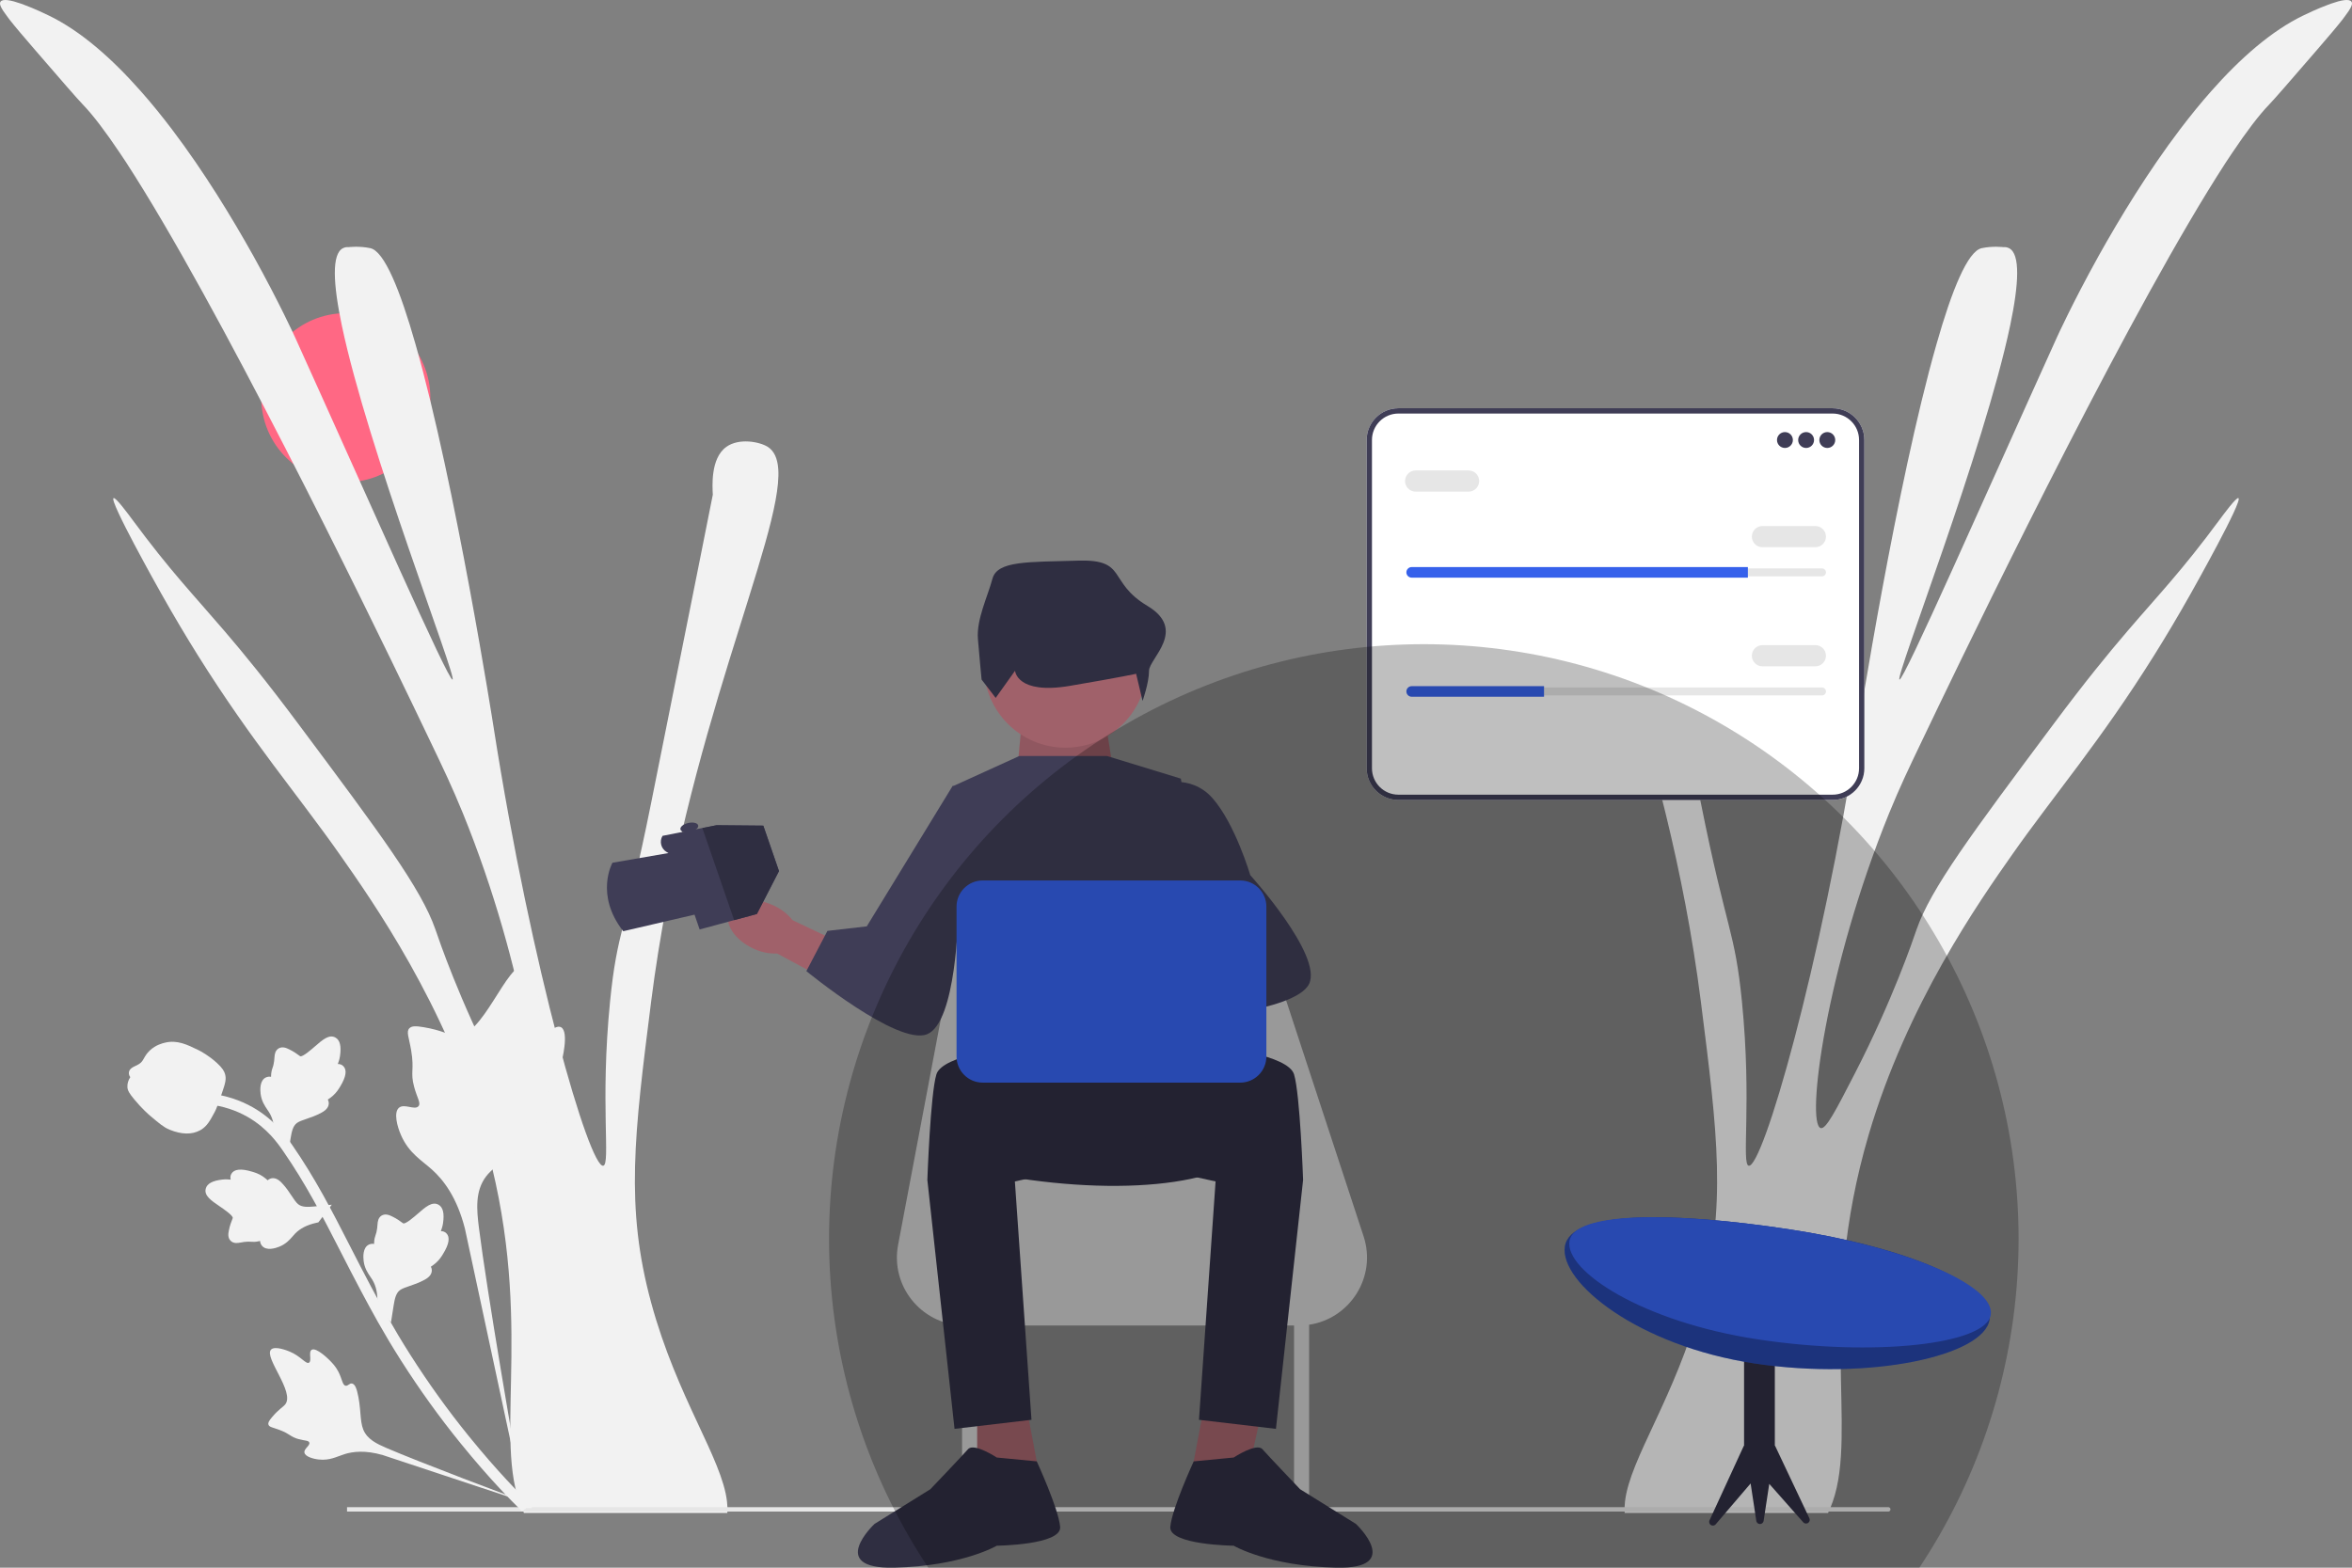 <svg width="522" height="348" viewBox="0 0 522 348" fill="none" xmlns="http://www.w3.org/2000/svg">
<rect x="0" y="0" width="522" height="348" fill="#808080" stroke="none"/>
<g clip-path="url(#clip0_18_133)">
<path d="M248.074 177.525H225.16L226.923 158.724H245.137L248.074 177.525Z" fill="#A0616A"/>
<path opacity="0.1" d="M248.074 177.525H225.16L226.923 158.724H245.137L248.074 177.525Z" fill="black"/>
<path d="M76.748 107.046C87.111 107.046 95.512 98.645 95.512 88.282C95.512 77.919 87.111 69.518 76.748 69.518C66.385 69.518 57.984 77.919 57.984 88.282C57.984 98.645 66.385 107.046 76.748 107.046Z" fill="#FF6884"/>
<path d="M161.346 333.299C161.453 334.196 161.483 335.032 161.422 335.853H116.292C115.882 335.032 115.532 334.181 115.228 333.299C109.71 317.446 118.785 291.058 107.278 251.933C98.736 222.901 82.79 200.192 75.357 189.613C66.222 176.601 55.87 164.593 43.877 145.411C41.278 141.261 38.603 136.762 35.836 131.852C34.909 130.211 24.223 111.165 25.196 110.572C25.652 110.298 28.479 114.144 29.437 115.436C37.888 126.867 42.798 131.867 49.836 140.091C54.107 145.076 59.154 151.232 66.237 160.732C84.402 185.068 93.476 197.228 96.638 206.333C97.474 208.765 101.928 221.928 110.318 238.253C114.605 246.583 116.748 250.748 117.919 250.413C121.232 249.456 116.763 214.967 102.718 180.493C100.316 174.625 98.523 170.871 95.118 163.773C89.585 152.19 58.774 87.817 36.125 49.285C33.282 44.436 30.562 40.013 28.054 36.137C27.567 35.407 27.096 34.693 26.64 34.009C23.478 29.297 20.681 25.573 18.356 23.171C17.124 21.895 13.993 18.277 7.715 11.011C5.222 8.123 3.398 5.98 2.167 4.414C1.985 4.186 1.818 3.958 1.681 3.761C0.191 1.815 -0.234 0.873 0.115 0.371C0.617 -0.343 2.547 0.067 4.66 0.812C4.888 0.888 5.131 0.979 5.359 1.07C7.655 1.922 9.98 3.031 10.755 3.411C17.869 6.831 24.816 12.957 31.246 20.238C33.632 22.928 35.927 25.77 38.147 28.689C45.291 38.113 51.523 48.373 56.235 56.809C62.011 67.206 65.477 74.852 65.477 74.852C81.605 110.466 99.496 151.202 100.438 150.852C101.472 150.472 81.635 99.765 75.859 72.222C73.928 62.996 73.579 56.368 76.117 55.092C76.209 55.046 76.3 55 76.406 54.97C76.801 54.833 77.166 54.848 77.364 54.864C77.364 54.864 79.72 54.56 82.198 55.092C85.283 55.76 88.795 64.349 92.215 76.402C101.107 107.471 109.558 161.493 109.558 161.493C118.01 215.529 130.839 259.26 133.879 258.773C135.566 258.5 133.149 244.926 135.399 222.293C136.98 206.424 138.774 206.91 144.519 178.213C153.64 132.688 158.2 109.934 158.2 109.812C158.154 108.854 158.033 106.924 158.321 104.918C158.625 102.744 159.401 100.464 161.24 99.172C164.037 97.196 168.536 98.047 170.36 99.172C171.819 100.084 172.564 101.756 172.731 104.158C173.735 119.267 152.028 163.073 144.519 222.293C140.78 251.796 138.728 267.893 144.519 289.174C150.25 310.271 160.237 323.708 161.346 333.299Z" fill="#F2F2F2"/>
<path d="M360.654 333.299C360.547 334.196 360.517 335.032 360.578 335.853H405.708C406.118 335.032 406.468 334.181 406.772 333.299C412.29 317.446 403.215 291.058 414.722 251.933C423.264 222.901 439.21 200.192 446.643 189.613C455.778 176.601 466.13 164.593 478.123 145.411C480.722 141.261 483.397 136.762 486.164 131.852C487.091 130.211 497.777 111.165 496.804 110.572C496.348 110.298 493.521 114.144 492.563 115.436C484.112 126.867 479.202 131.867 472.164 140.091C467.893 145.076 462.846 151.232 455.763 160.732C437.598 185.068 428.524 197.228 425.362 206.333C424.526 208.765 420.072 221.928 411.682 238.253C407.395 246.583 405.252 250.748 404.081 250.413C400.768 249.456 405.237 214.966 419.282 180.493C421.684 174.625 423.477 170.871 426.882 163.773C432.415 152.19 463.226 87.817 485.875 49.285C488.717 44.436 491.438 40.013 493.946 36.137C494.433 35.407 494.904 34.693 495.36 34.009C498.522 29.297 501.319 25.573 503.644 23.171C504.876 21.895 508.007 18.277 514.285 11.011C516.778 8.123 518.602 5.98 519.833 4.414C520.015 4.186 520.182 3.958 520.319 3.761C521.809 1.815 522.234 0.873 521.885 0.371C521.383 -0.343 519.453 0.067 517.34 0.812C517.112 0.888 516.869 0.979 516.641 1.07C514.345 1.922 512.02 3.031 511.245 3.411C504.131 6.831 497.184 12.957 490.754 20.238C488.368 22.928 486.073 25.77 483.853 28.689C476.709 38.113 470.477 48.373 465.765 56.809C459.989 67.206 456.523 74.852 456.523 74.852C440.395 110.466 422.504 151.202 421.562 150.852C420.528 150.472 440.365 99.765 446.141 72.222C448.072 62.996 448.421 56.368 445.883 55.092C445.791 55.046 445.7 55 445.594 54.97C445.199 54.833 444.834 54.848 444.636 54.864C444.636 54.864 442.28 54.56 439.802 55.092C436.717 55.76 433.205 64.348 429.785 76.402C420.893 107.471 412.442 161.492 412.442 161.492C403.99 215.529 391.161 259.26 388.121 258.773C386.434 258.5 388.851 244.926 386.601 222.293C385.02 206.424 383.226 206.91 377.481 178.213C368.36 132.688 363.8 109.934 363.8 109.812C363.846 108.854 363.967 106.924 363.679 104.918C363.375 102.744 362.599 100.464 360.76 99.172C357.963 97.196 353.464 98.047 351.64 99.172C350.181 100.084 349.436 101.756 349.269 104.158C348.265 119.266 369.972 163.073 377.481 222.293C381.22 251.796 383.272 267.893 377.481 289.174C371.75 310.271 361.763 323.708 360.654 333.299Z" fill="#F2F2F2"/>
<path d="M419.574 335.054C419.574 335.327 419.353 335.548 419.08 335.548H77.019V334.561H419.08C419.353 334.561 419.574 334.782 419.574 335.054Z" fill="#E6E6E6"/>
<path d="M215.195 314.135L219.046 331.415L231.102 329.74L227.753 311.991L215.195 314.135Z" fill="#A0616A"/>
<path d="M279.831 314.135L275.979 331.415L263.923 329.74L267.272 311.991L279.831 314.135Z" fill="#A0616A"/>
<path d="M302.633 274.437L280.934 208.341C276.079 193.555 262.277 183.559 246.713 183.559C229.403 183.559 214.54 195.874 211.324 212.883L199.323 276.34C197.605 285.427 204.378 293.847 213.52 294.223V337.61H216.869V294.241H287.198V337.61H290.547V294.069C299.595 292.729 305.597 283.466 302.633 274.437Z" fill="#CCCCCC"/>
<path d="M257.727 229.439L216.869 230.779C216.869 230.779 201.464 258.24 228.591 261.924C255.718 265.608 279.496 261.589 280.5 249.868C281.505 238.147 273.133 229.104 257.727 229.439Z" fill="#2F2E41"/>
<path d="M224.572 232.453C224.572 232.453 209.166 234.128 207.827 238.481C206.487 242.835 205.817 261.924 205.817 261.924L211.846 317.182L228.926 315.172L225.242 262.259L245.001 257.905L224.572 232.453Z" fill="#2F2E41"/>
<path d="M221.223 323.545C221.223 323.545 216.154 320.196 214.837 321.703C213.52 323.21 206.487 330.577 206.487 330.577L194.096 338.28C194.096 338.28 183.379 348.327 198.45 347.992C213.52 347.657 221.223 343.12 221.223 343.12C221.223 343.12 235.624 342.968 235.289 338.95C234.954 334.931 230.094 324.398 230.094 324.398L221.223 323.545Z" fill="#2F2E41"/>
<path d="M270.453 232.453C270.453 232.453 285.859 234.128 287.198 238.481C288.538 242.835 289.208 261.924 289.208 261.924L283.18 317.182L266.1 315.172L269.784 262.259L250.024 257.905L270.453 232.453Z" fill="#2F2E41"/>
<path d="M273.802 323.545C273.802 323.545 278.871 320.196 280.188 321.703C281.505 323.21 288.538 330.577 288.538 330.577L300.929 338.28C300.929 338.28 311.646 348.327 296.576 347.992C281.505 347.657 273.802 343.12 273.802 343.12C273.802 343.12 259.402 342.968 259.736 338.95C260.071 334.931 264.931 324.398 264.931 324.398L273.802 323.545Z" fill="#2F2E41"/>
<path d="M245.671 167.819H226.229L211.511 174.517L214.86 218.723C214.86 218.723 210.685 232.162 215.787 232.978C220.888 233.793 249.02 238.816 256.722 234.463C264.425 230.109 271.123 231.449 271.123 231.449L262.081 172.842L245.671 167.819Z" fill="#3F3D56"/>
<path d="M236.461 165.977C246.449 165.977 254.545 157.88 254.545 147.893C254.545 137.905 246.449 129.808 236.461 129.808C226.473 129.808 218.376 137.905 218.376 147.893C218.376 157.88 226.473 165.977 236.461 165.977Z" fill="#A0616A"/>
<path d="M217.855 150.853L220.98 154.925L225.279 148.897C225.279 148.897 225.637 154.256 237.46 152.246C249.282 150.237 252.148 149.567 252.148 149.567L253.581 155.595C253.581 155.595 255.014 151.576 255.014 148.897C255.014 146.218 263.613 139.855 254.656 134.497C245.7 129.139 250.357 124.115 239.251 124.45C228.145 124.785 221.338 124.45 220.263 128.469C219.188 132.487 216.681 137.511 217.039 141.864C217.397 146.218 217.855 150.853 217.855 150.853Z" fill="#2F2E41"/>
<path d="M252.069 230.137C247.715 231.583 243.44 230.509 242.52 227.738C241.6 224.967 244.383 221.549 248.739 220.103C250.471 219.501 252.322 219.323 254.137 219.584L272.662 213.689L275.242 222.441L256.706 227.323C255.407 228.618 253.817 229.583 252.069 230.137Z" fill="#A0616A"/>
<path d="M167.189 210.563C163.02 208.648 160.63 204.944 161.849 202.291C163.069 199.638 167.436 199.042 171.606 200.958C173.282 201.701 174.756 202.835 175.904 204.264L193.465 212.603L189.376 220.76L172.498 211.673C170.665 211.732 168.845 211.352 167.189 210.563Z" fill="#A0616A"/>
<path d="M211.45 174.422C211.45 174.422 218.418 177.266 218.202 184.855C217.986 192.445 212.659 203.051 212.659 203.051C212.659 203.051 212.288 226.995 205.741 229.587C199.195 232.179 178.964 215.569 178.964 215.569L183.637 206.643L192.37 205.636L211.45 174.422Z" fill="#3F3D56"/>
<path d="M257.057 174.182C257.057 174.182 264.09 171.503 269.114 177.196C274.137 182.889 277.486 194.275 277.486 194.275C277.486 194.275 293.562 212.025 290.547 218.388C287.533 224.751 261.411 226.425 261.411 226.425L258.732 216.713L264.425 210.015L257.057 174.182Z" fill="#3F3D56"/>
<path d="M275.258 240.323H218.093C214.895 240.323 212.294 237.722 212.294 234.524V201.246C212.294 198.049 214.895 195.448 218.093 195.448H275.258C278.455 195.448 281.057 198.049 281.057 201.246V234.524C281.057 237.722 278.455 240.323 275.258 240.323Z" fill="#3661EB"/>
<path d="M124.509 228.027C123.093 227.284 120.861 230.39 119.654 229.668C118.451 228.948 120.248 225.614 119.571 220.945C119.449 220.103 118.68 214.798 116.542 214.332C112.489 213.45 107.082 230.732 100.971 229.933C99.629 229.758 98.112 228.694 93.956 228.008C92.303 227.735 91.392 227.713 90.859 228.258C90.103 229.032 90.769 230.272 91.26 233.214C91.997 237.626 91.016 237.937 91.912 241.266C92.578 243.738 93.469 244.865 92.883 245.552C92.054 246.525 89.736 244.896 88.547 245.903C87.333 246.931 88.114 250.009 89.049 252.097C90.803 256.017 93.608 257.588 95.895 259.648C98.381 261.887 101.418 265.75 103.193 272.774L116.689 335.695C114.205 322.608 108.02 286.348 106.29 272.523C105.791 268.532 105.412 264.405 107.865 261.173C110.226 258.061 114.928 256.153 119.551 251.498C120.091 250.954 121.575 249.422 121.159 248.25C120.815 247.282 119.485 247.442 119.15 246.542C118.701 245.336 120.728 244.068 122.465 241.286C123.69 239.324 124.148 237.607 124.542 236.13C124.661 235.685 126.394 229.016 124.509 228.027Z" fill="#F2F2F2"/>
<path d="M69.168 299.638C68.394 300.118 69.275 302.11 68.572 302.494C67.872 302.876 66.754 301.033 64.267 300.018C63.819 299.835 60.993 298.681 60.147 299.597C58.545 301.331 65.467 308.971 63.312 311.74C62.839 312.348 61.878 312.786 60.343 314.627C59.732 315.36 59.458 315.801 59.572 316.22C59.734 316.814 60.534 316.845 62.12 317.452C64.498 318.364 64.368 318.935 66.26 319.456C67.666 319.842 68.476 319.73 68.644 320.216C68.882 320.903 67.414 321.571 67.565 322.445C67.719 323.337 69.455 323.842 70.75 323.986C73.18 324.257 74.761 323.333 76.432 322.805C78.248 322.231 81.02 321.855 84.98 323.01L119.756 334.541C112.616 331.984 93.035 324.558 85.75 321.418C83.647 320.511 81.513 319.506 80.634 317.37C79.788 315.313 80.208 312.455 79.257 308.843C79.146 308.421 78.822 307.25 78.127 307.117C77.552 307.006 77.247 307.705 76.709 307.61C75.987 307.482 75.95 306.121 75.086 304.466C74.476 303.299 73.765 302.579 73.154 301.959C72.97 301.773 70.197 298.998 69.168 299.638Z" fill="#F2F2F2"/>
<path d="M86.771 293.578L83.735 289.697L83.753 289.25C83.84 287.18 83.463 285.443 82.635 284.084C82.503 283.868 82.36 283.659 82.215 283.446C81.638 282.601 80.922 281.551 80.709 279.944C80.592 279.046 80.477 276.873 81.936 276.252C82.326 276.081 82.7 276.078 83.025 276.144C83.026 276.077 83.027 276.01 83.028 275.937C83.053 275.047 83.215 274.572 83.37 274.115C83.49 273.764 83.614 273.401 83.705 272.667C83.746 272.345 83.764 272.072 83.78 271.843C83.829 271.15 83.926 270.298 84.727 269.818C85.601 269.335 86.479 269.763 87.061 270.046C88.098 270.551 88.705 271.002 89.108 271.301C89.254 271.411 89.42 271.533 89.484 271.563C90.006 271.797 92 270.049 92.754 269.396C94.443 267.921 95.905 266.645 97.309 267.419C98.313 267.972 98.648 269.315 98.327 271.521C98.227 272.208 98.036 272.801 97.844 273.291C98.25 273.286 98.683 273.394 99.053 273.754C99.93 274.608 99.685 276.156 98.33 278.358C97.995 278.906 97.541 279.641 96.718 280.368C96.33 280.71 95.951 280.969 95.623 281.185C95.735 281.382 95.819 281.619 95.834 281.907C95.879 282.754 95.347 283.499 94.219 284.094C92.989 284.766 91.867 285.143 90.879 285.478C90.016 285.77 89.275 286.025 88.784 286.374C87.883 287.035 87.621 288.244 87.37 289.757L86.771 293.578Z" fill="#F2F2F2"/>
<path d="M73.639 267.422L70.655 271.344L70.218 271.439C68.194 271.881 66.609 272.685 65.505 273.832C65.329 274.014 65.163 274.205 64.994 274.4C64.323 275.171 63.489 276.131 61.988 276.744C61.15 277.085 59.076 277.747 58.105 276.494C57.841 276.16 57.744 275.799 57.725 275.468C57.66 275.484 57.595 275.5 57.524 275.518C56.657 275.719 56.157 275.683 55.675 275.649C55.305 275.622 54.923 275.594 54.189 275.692C53.867 275.734 53.599 275.786 53.373 275.829C52.69 275.958 51.842 276.08 51.174 275.426C50.485 274.703 50.676 273.745 50.803 273.111C51.028 271.979 51.31 271.278 51.498 270.813C51.566 270.643 51.643 270.451 51.656 270.382C51.749 269.818 49.553 268.333 48.73 267.769C46.875 266.509 45.27 265.419 45.662 263.865C45.942 262.753 47.157 262.088 49.372 261.839C50.062 261.762 50.684 261.797 51.207 261.858C51.098 261.467 51.093 261.02 51.347 260.57C51.952 259.506 53.511 259.35 55.984 260.102C56.6 260.288 57.426 260.54 58.338 261.152C58.767 261.44 59.113 261.741 59.406 262.004C59.568 261.845 59.776 261.704 60.051 261.617C60.859 261.358 61.714 261.684 62.576 262.624C63.538 263.643 64.188 264.632 64.761 265.504C65.263 266.264 65.698 266.917 66.16 267.302C67.028 268.006 68.264 267.954 69.791 267.813L73.639 267.422Z" fill="#F2F2F2"/>
<path d="M63.904 256.476L60.867 252.595L60.886 252.148C60.972 250.078 60.596 248.341 59.767 246.982C59.635 246.766 59.493 246.557 59.347 246.344C58.771 245.499 58.055 244.449 57.842 242.842C57.725 241.944 57.61 239.771 59.069 239.15C59.459 238.979 59.832 238.976 60.158 239.042C60.158 238.975 60.16 238.908 60.161 238.835C60.185 237.945 60.347 237.47 60.503 237.013C60.622 236.662 60.746 236.299 60.838 235.565C60.878 235.243 60.897 234.971 60.912 234.741C60.961 234.048 61.058 233.196 61.86 232.716C62.734 232.233 63.612 232.661 64.193 232.944C65.231 233.449 65.838 233.9 66.24 234.199C66.387 234.309 66.553 234.431 66.617 234.461C67.139 234.695 69.132 232.947 69.886 232.294C71.576 230.819 73.038 229.543 74.441 230.317C75.446 230.87 75.781 232.213 75.46 234.419C75.36 235.106 75.168 235.699 74.976 236.189C75.382 236.184 75.815 236.292 76.186 236.652C77.063 237.506 76.818 239.054 75.463 241.256C75.127 241.804 74.674 242.539 73.851 243.266C73.463 243.608 73.083 243.867 72.755 244.083C72.867 244.28 72.951 244.517 72.966 244.805C73.012 245.652 72.479 246.397 71.352 246.992C70.121 247.664 69 248.041 68.012 248.376C67.149 248.668 66.407 248.923 65.917 249.272C65.016 249.933 64.753 251.142 64.502 252.655L63.904 256.476Z" fill="#F2F2F2"/>
<path d="M118.042 334.766L116.831 334.757L115.885 335.502C115.81 335.417 115.621 335.234 115.328 334.945C113.723 333.362 108.837 328.546 102.172 320.328C97.519 314.591 93.11 308.462 89.064 302.109C85.011 295.746 82.319 290.697 80.155 286.64C78.523 283.58 77.017 280.636 75.551 277.767C71.634 270.105 67.933 262.867 62.816 255.483C61.675 253.834 59.297 250.402 54.897 247.904C52.344 246.455 49.489 245.531 46.411 245.162L46.701 242.756C50.099 243.167 53.26 244.191 56.094 245.799C60.973 248.569 63.564 252.308 64.808 254.105C70.015 261.62 73.751 268.928 77.706 276.664C79.167 279.522 80.666 282.454 82.291 285.501C84.436 289.521 87.105 294.525 91.105 300.806C95.102 307.084 99.458 313.137 104.051 318.803C110.633 326.918 115.447 331.661 117.028 333.22C117.872 334.052 118.049 334.227 118.042 334.766Z" fill="#F2F2F2"/>
<path d="M44.65 250.767C44.565 250.819 44.478 250.87 44.388 250.917C42.574 251.904 40.301 251.855 37.632 250.773C36.378 250.262 35.376 249.416 33.378 247.728C33.069 247.469 31.526 246.137 29.805 244.056C28.679 242.697 28.322 242.059 28.278 241.328C28.228 240.514 28.495 239.761 28.913 239.106C28.765 238.925 28.661 238.709 28.619 238.448C28.441 237.372 29.444 236.91 29.983 236.653C30.258 236.527 30.603 236.373 30.936 236.143C31.462 235.783 31.653 235.442 31.945 234.929C32.224 234.438 32.571 233.827 33.251 233.188C34.588 231.923 36.141 231.565 36.653 231.447C39.34 230.816 41.507 231.872 44.017 233.095C44.518 233.341 46.292 234.27 48.105 235.924C49.413 237.118 49.751 237.798 49.922 238.354C50.275 239.495 50.023 240.427 49.269 242.609C48.484 244.89 48.089 246.033 47.649 246.852C46.622 248.754 45.978 249.948 44.65 250.767Z" fill="#F2F2F2"/>
<path d="M138.321 206.715L154.144 203.036L155.279 206.323L162.934 204.255L167.983 202.891L172.886 193.365L169.407 183.281L159.047 183.184L155.879 183.807L147.042 185.545C146.293 186.782 146.702 188.393 147.95 189.124L148.359 189.364L135.926 191.516C135.926 191.516 131.954 198.584 138.321 206.715Z" fill="#3F3D56"/>
<path d="M155.879 183.807L162.934 204.255L167.983 202.891L172.886 193.365L169.407 183.281L159.047 183.184L155.879 183.807Z" fill="#2F2E41"/>
<path d="M153.202 184.659C154.291 184.418 155.076 183.781 154.956 183.236C154.835 182.692 153.855 182.446 152.765 182.687C151.676 182.928 150.891 183.565 151.012 184.11C151.132 184.654 152.113 184.9 153.202 184.659Z" fill="#3F3D56"/>
<path d="M401.545 336.971L393.952 320.923L393.906 320.956V300.098H387.076V320.956L387.031 320.923L379.438 337.426C379.213 337.821 379.35 338.324 379.745 338.55C380.081 338.741 380.503 338.674 380.763 338.388L388.53 329.301L389.786 337.575C389.837 338.027 390.244 338.353 390.696 338.303C391.079 338.261 391.382 337.958 391.424 337.575L392.667 329.392L400.22 337.933C400.526 338.27 401.047 338.294 401.384 337.988C401.669 337.729 401.736 337.306 401.545 336.971Z" fill="#2F2E41"/>
<path d="M347.303 276.701C346.094 284.701 363.592 298.764 389.389 302.663C415.185 306.563 440.353 300.931 441.562 292.93C442.772 284.93 422.717 276.76 396.92 272.86C371.124 268.961 348.512 268.7 347.303 276.701Z" fill="#3661EB"/>
<path opacity="0.3" d="M347.303 276.701C346.094 284.701 363.592 298.764 389.389 302.663C415.185 306.563 440.353 300.931 441.562 292.93C442.772 284.93 422.717 276.76 396.92 272.86C371.124 268.961 348.512 268.7 347.303 276.701Z" fill="black"/>
<path d="M348.319 275.529C347.323 282.118 364.399 293.427 390.195 297.327C415.992 301.226 440.83 298.439 441.826 291.851C442.822 285.262 422.717 276.759 396.92 272.86C371.124 268.961 349.315 268.941 348.319 275.529Z" fill="#3661EB"/>
<path d="M406.736 177.579H310.353C306.473 177.579 303.316 174.423 303.316 170.543V97.663C303.316 93.783 306.473 90.626 310.353 90.626H406.736C410.616 90.626 413.772 93.783 413.772 97.663V170.543C413.772 174.423 410.616 177.579 406.736 177.579Z" fill="white"/>
<path d="M406.736 177.579H310.353C306.473 177.579 303.316 174.423 303.316 170.543V97.663C303.316 93.783 306.473 90.626 310.353 90.626H406.736C410.616 90.626 413.772 93.783 413.772 97.663V170.543C413.772 174.423 410.616 177.579 406.736 177.579ZM310.353 91.801C307.121 91.801 304.491 94.431 304.491 97.663V170.543C304.491 173.775 307.121 176.404 310.353 176.404H406.736C409.968 176.404 412.597 173.775 412.597 170.543V97.663C412.597 94.431 409.968 91.801 406.736 91.801H310.353Z" fill="#3F3D56"/>
<path d="M396.146 99.439C397.12 99.439 397.909 98.65 397.909 97.677C397.909 96.703 397.12 95.914 396.146 95.914C395.173 95.914 394.384 96.703 394.384 97.677C394.384 98.65 395.173 99.439 396.146 99.439Z" fill="#3F3D56"/>
<path d="M400.847 99.439C401.82 99.439 402.609 98.65 402.609 97.677C402.609 96.703 401.82 95.914 400.847 95.914C399.873 95.914 399.084 96.703 399.084 97.677C399.084 98.65 399.873 99.439 400.847 99.439Z" fill="#3F3D56"/>
<path d="M405.547 99.439C406.52 99.439 407.31 98.65 407.31 97.677C407.31 96.703 406.52 95.914 405.547 95.914C404.574 95.914 403.784 96.703 403.784 97.677C403.784 98.65 404.574 99.439 405.547 99.439Z" fill="#3F3D56"/>
<path d="M313.304 126.171C312.818 126.171 312.423 126.567 312.423 127.053C312.423 127.29 312.515 127.509 312.681 127.67C312.848 127.842 313.068 127.934 313.304 127.934H404.372C404.858 127.934 405.253 127.539 405.253 127.053C405.253 126.816 405.162 126.596 404.996 126.435C404.828 126.263 404.609 126.171 404.372 126.171H313.304Z" fill="#E6E6E6"/>
<path d="M387.921 125.878V128.228H313.304C312.981 128.228 312.687 128.098 312.476 127.881C312.259 127.669 312.129 127.376 312.129 127.053C312.129 126.406 312.658 125.878 313.304 125.878H387.921Z" fill="#3661EB"/>
<path d="M402.903 121.471H391.152C389.857 121.471 388.802 120.417 388.802 119.121C388.802 117.825 389.857 116.771 391.152 116.771H402.903C404.199 116.771 405.253 117.825 405.253 119.121C405.253 120.417 404.199 121.471 402.903 121.471Z" fill="#E6E6E6"/>
<path d="M325.936 109.133H314.186C312.89 109.133 311.836 108.079 311.836 106.783C311.836 105.487 312.89 104.433 314.186 104.433H325.936C327.232 104.433 328.286 105.487 328.286 106.783C328.286 108.079 327.232 109.133 325.936 109.133Z" fill="#E6E6E6"/>
<path d="M313.304 152.61C312.818 152.61 312.423 153.005 312.423 153.491C312.423 153.728 312.515 153.947 312.681 154.109C312.848 154.28 313.068 154.372 313.304 154.372H404.372C404.858 154.372 405.253 153.977 405.253 153.491C405.253 153.254 405.162 153.035 404.996 152.873C404.828 152.701 404.609 152.61 404.372 152.61H313.304Z" fill="#E6E6E6"/>
<path d="M342.681 152.316V154.666H313.304C312.981 154.666 312.687 154.537 312.476 154.319C312.259 154.108 312.129 153.814 312.129 153.491C312.129 152.845 312.658 152.316 313.304 152.316H342.681Z" fill="#3661EB"/>
<path d="M402.903 147.91H391.152C389.857 147.91 388.802 146.856 388.802 145.559C388.802 144.263 389.857 143.209 391.152 143.209H402.903C404.199 143.209 405.253 144.263 405.253 145.559C405.253 146.856 404.199 147.91 402.903 147.91Z" fill="#E6E6E6"/>
<circle cx="316" cy="275" r="132" fill="black" fill-opacity="0.25"/>
</g>
<defs>
<clipPath id="clip0_18_133">
<rect width="522" height="348" fill="white"/>
</clipPath>
</defs>
</svg>
